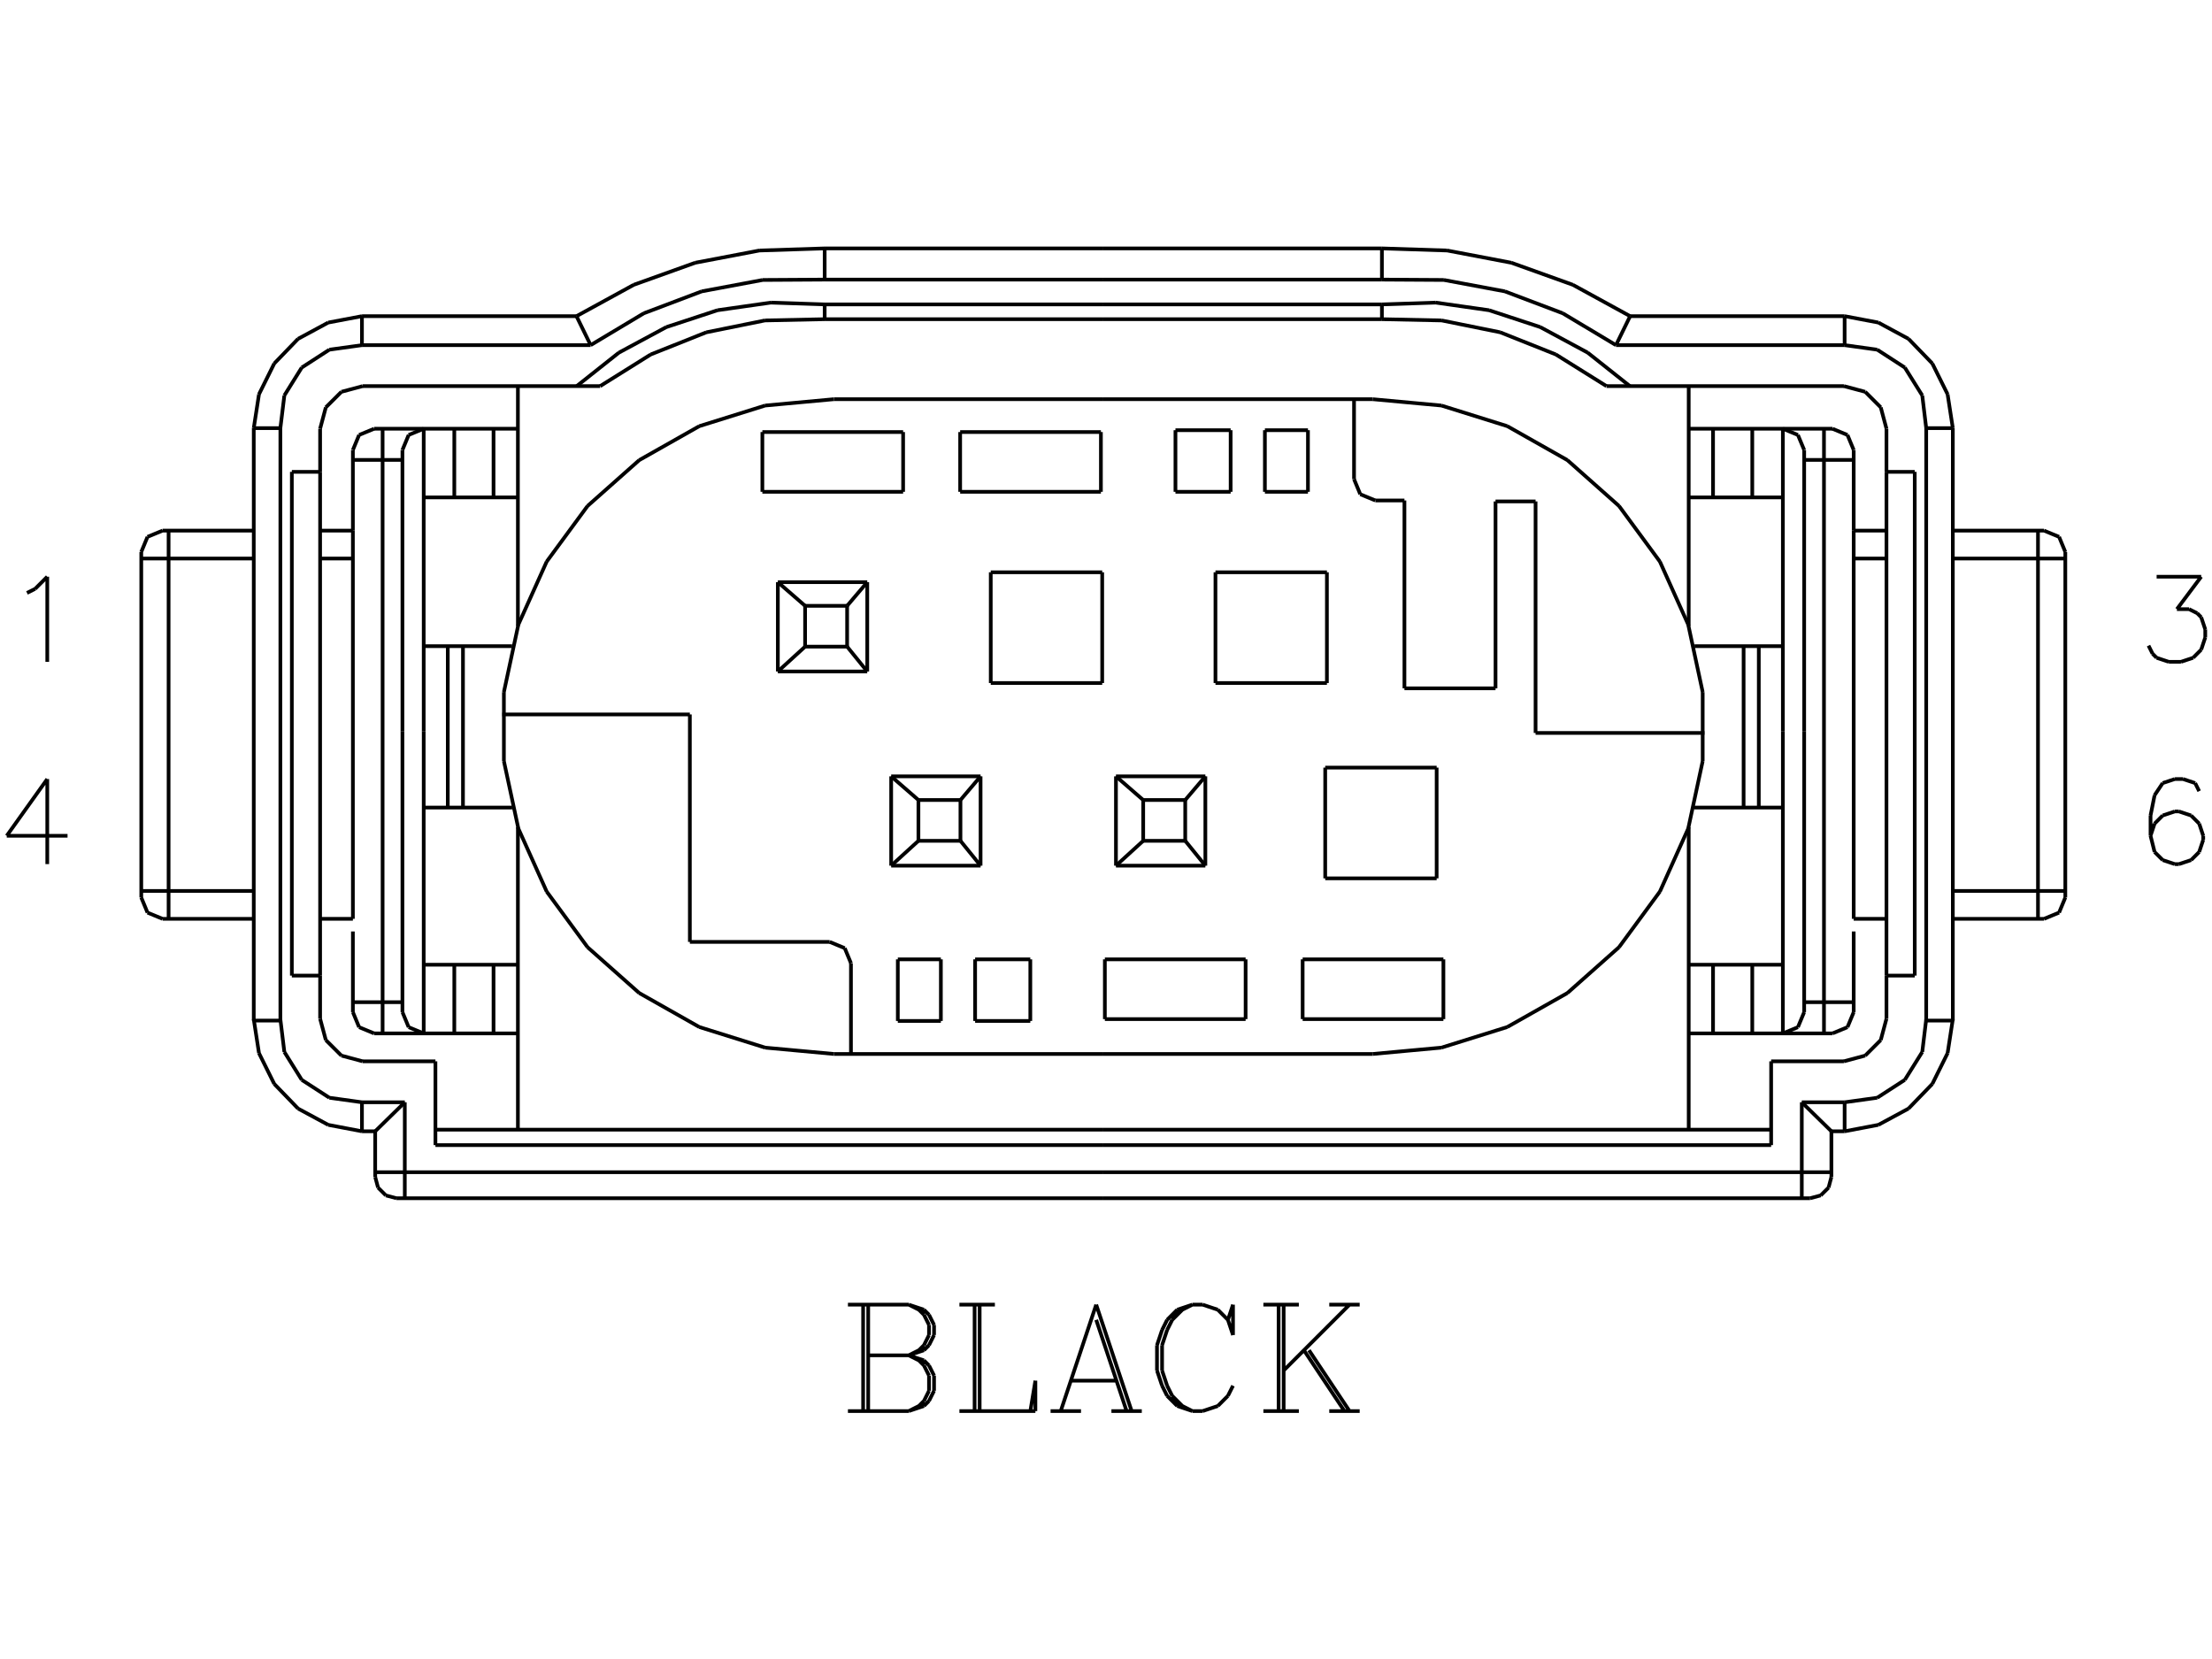<?xml version="1.0" standalone="no"?><svg xmlns="http://www.w3.org/2000/svg" width="600.000" height="450.000" viewBox="0.0 0.0 600.000 450.000" version="1.1">
<title>Acme Converter - Post-processed with EDS-Designer: 14.44 (info@symca.com)</title>
<desc>Acme Converter - Post-processed with EDS-Designer: 14.44 (info@symca.com)</desc>
<g id="EDS_STYLE_GROUP" fill="none" stroke="black" stroke-width="1.0">
<g id="0" display="visible">
<path d="M234.12 382.75L234.12 353.88M235.5 353.88L235.5 382.75M230 353.88L246.49 353.88M246.49 353.88L250.62 355.26M250.62 355.26L251.99 356.63M251.99 356.63L253.36 359.38M253.36 359.38L253.36 362.13M253.36 362.13L251.99 364.88M251.99 364.88L250.62 366.25M250.62 366.25L246.49 367.63M246.49 353.88L249.24 355.26M249.24 355.26L250.62 356.63M250.62 356.63L251.99 359.38M251.99 359.38L251.99 362.13M251.99 362.13L250.62 364.88M250.62 364.88L249.24 366.25M249.24 366.25L246.49 367.63M235.5 367.63L246.49 367.63M246.49 367.63L250.62 369M250.62 369L251.99 370.38M251.99 370.38L253.36 373.12M253.36 373.12L253.36 377.25M253.36 377.25L251.99 380M251.99 380L250.62 381.37M250.62 381.37L246.49 382.75M246.49 382.75L230 382.75M246.49 367.63L249.24 369M249.24 369L250.62 370.38M250.62 370.38L251.99 373.12M251.99 373.12L251.99 377.25M251.99 377.25L250.62 380M250.62 380L249.24 381.37M249.24 381.37L246.49 382.75M264.36 382.75L264.36 353.88M265.73 353.88L265.73 382.75M260.24 353.88L269.86 353.88M260.24 382.75L280.85 382.75M280.85 382.75L280.85 374.5M280.85 374.5L279.48 382.75M297.34 353.88L287.72 382.75M297.34 353.88L306.96 382.75M297.34 358.01L305.59 382.75M290.47 374.5L302.84 374.5M284.97 382.75L293.22 382.75M301.47 382.75L309.71 382.75M333.07 358.01L334.45 362.13M334.45 362.13L334.45 353.88M334.45 353.88L333.07 358.01M333.07 358.01L330.33 355.26M330.33 355.26L326.2 353.88M326.2 353.88L323.45 353.88M323.45 353.88L319.33 355.26M319.33 355.26L316.58 358.01M316.58 358.01L315.21 360.76M315.21 360.76L313.83 364.88M313.83 364.88L313.83 371.75M313.83 371.75L315.21 375.87M315.21 375.87L316.58 378.62M316.58 378.62L319.33 381.37M319.33 381.37L323.45 382.75M323.45 382.75L326.2 382.75M326.2 382.75L330.33 381.37M330.33 381.37L333.07 378.62M333.07 378.62L334.45 375.87M323.45 353.88L320.71 355.26M320.71 355.26L317.96 358.01M317.96 358.01L316.58 360.76M316.58 360.76L315.21 364.88M315.21 364.88L315.21 371.75M315.21 371.75L316.58 375.87M316.58 375.87L317.96 378.62M317.96 378.62L320.71 381.37M320.71 381.37L323.45 382.75M346.82 382.75L346.82 353.88M348.19 353.88L348.19 382.75M366.06 353.88L348.19 371.75M355.06 366.25L366.06 382.75M353.69 366.25L364.68 382.75M342.69 353.88L352.31 353.88M360.56 353.88L368.81 353.88M342.69 382.75L352.31 382.75M360.56 382.75L368.81 382.75"/>
<path d="M223.69 67.38L299.27 67.38"/>
<path d="M299.27 75.84L223.69 75.84"/>
<path d="M223.69 75.84L223.69 67.38"/>
<path d="M299.27 82.57L223.69 82.57"/>
<path d="M223.69 82.57L223.69 86.58"/>
<path d="M223.69 86.58L299.27 86.58"/>
<path d="M98.18 85.76L156.37 85.76"/>
<path d="M98.18 85.76L98.18 93.62"/>
<path d="M98.18 93.62L160.21 93.62"/>
<path d="M160.21 93.62L156.37 85.76"/>
<path d="M223.69 67.38L205.98 67.95M205.98 67.95L188.58 71.27M188.58 71.27L171.91 77.25M171.91 77.25L156.37 85.76"/>
<path d="M223.69 75.84L206.88 75.94M206.88 75.94L190.35 79.03M190.35 79.03L174.63 84.98M174.63 84.98L160.21 93.62"/>
<path d="M162.79 104.73L98.38 104.73"/>
<path d="M223.69 82.57L209.09 82.08M209.09 82.08L194.62 84.15M194.62 84.15L180.75 88.72M180.75 88.72L167.88 95.65M167.88 95.65L156.43 104.73"/>
<path d="M223.69 86.58L207.48 86.92M207.48 86.92L191.59 90.14M191.59 90.14L176.53 96.14M176.53 96.14L162.79 104.73"/>
<path d="M68.83 116.13L76.05 116.13M76.05 116.13L76.05 276.83M76.05 276.83L68.83 276.83M68.83 276.83L68.83 116.13"/>
<path d="M79.16 127.99L86.83 127.99M86.83 127.99L86.83 264.63M86.83 264.63L79.16 264.63M79.16 264.63L79.16 127.99"/>
<path d="M86.83 127.99L86.83 116.28"/>
<path d="M98.38 104.73L92.61 106.28M92.61 106.28L88.38 110.5M88.38 110.5L86.83 116.28"/>
<path d="M98.18 93.62L89.34 94.85M89.34 94.85L81.85 99.7M81.85 99.7L77.13 107.27M77.13 107.27L76.05 116.13"/>
<path d="M98.18 85.76L89.04 87.49M89.04 87.49L80.85 91.91M80.85 91.91L74.39 98.6M74.39 98.6L70.25 106.94M70.25 106.94L68.83 116.13"/>
<path d="M98.18 306.86L101.77 306.86"/>
<path d="M98.18 306.86L98.18 298.99"/>
<path d="M98.18 298.99L109.8 298.99"/>
<path d="M118.11 287.88L98.38 287.88"/>
<path d="M86.83 264.63L86.83 276.34"/>
<path d="M86.83 276.34L88.38 282.11M88.38 282.11L92.61 286.33M92.61 286.33L98.38 287.88"/>
<path d="M76.05 276.48L77.13 285.34M77.13 285.34L81.85 292.91M81.85 292.91L89.34 297.76M89.34 297.76L98.18 298.99"/>
<path d="M68.83 276.48L70.25 285.67M70.25 285.67L74.39 294.01M74.39 294.01L80.85 300.7M80.85 300.7L89.04 305.12M89.04 305.12L98.18 306.86"/>
<path d="M109.8 298.99L109.8 325.02"/>
<path d="M101.77 319.25L101.77 306.86"/>
<path d="M101.77 319.25L102.55 322.14M102.55 322.14L104.66 324.25M104.66 324.25L107.54 325.02"/>
<path d="M101.77 306.86L109.8 298.99"/>
<path d="M118.11 310.61L118.11 287.88"/>
<path d="M86.83 143.93L95.72 143.93M95.72 143.93L95.72 249.23M95.72 249.23L86.83 249.23"/>
<path d="M68.83 249.23L44.09 249.23M44.09 249.23L44.09 249.23M44.09 249.23L40.01 247.54M40.01 247.54L38.32 243.46M38.32 243.46L38.32 149.71M38.32 149.71L38.32 149.71M38.32 149.71L40.01 145.62M40.01 145.62L44.09 143.93M44.09 143.93L68.83 143.93"/>
<path d="M38.32 151.5L68.83 151.5"/>
<path d="M86.83 151.5L95.72 151.5"/>
<path d="M45.73 143.93L45.73 249.23"/>
<path d="M38.32 241.67L68.83 241.67"/>
<path d="M140.48 104.73L140.48 169.81"/>
<path d="M140.48 224.35L140.48 306.42"/>
<path d="M95.72 143.93L95.72 122.06"/>
<path d="M101.49 116.29L140.48 116.29"/>
<path d="M101.49 116.29L97.41 117.98M97.41 117.98L95.72 122.06"/>
<path d="M103.78 116.29L103.78 280.31"/>
<path d="M95.72 124.75L109.16 124.75"/>
<path d="M109.16 122.06L109.16 198.3"/>
<path d="M114.93 116.29L110.85 117.98M110.85 117.98L109.16 122.06"/>
<path d="M114.93 116.29L114.93 198.3"/>
<path d="M114.93 134.92L140.48 134.92"/>
<path d="M123.23 134.92L123.23 116.29"/>
<path d="M133.87 134.92L133.87 116.29"/>
<path d="M101.49 280.31L140.48 280.31"/>
<path d="M95.72 274.54L97.41 278.62M97.41 278.62L101.49 280.31"/>
<path d="M95.72 271.84L109.16 271.84"/>
<path d="M109.16 274.54L109.16 198.3"/>
<path d="M109.16 274.54L110.85 278.62M110.85 278.62L114.93 280.31"/>
<path d="M114.93 280.31L114.93 198.3"/>
<path d="M114.93 261.68L140.48 261.68"/>
<path d="M123.23 261.68L123.23 280.31"/>
<path d="M133.87 261.68L133.87 280.31"/>
<path d="M95.72 252.66L95.72 274.54"/>
<path d="M138.94 219.05L114.93 219.05"/>
<path d="M138.91 175.27L114.93 175.27"/>
<path d="M121.46 175.27L121.46 219.05"/>
<path d="M125.58 175.27L125.58 219.05"/>
<path d="M107.54 325.02L299.27 325.02"/>
<path d="M101.77 317.96L299.27 317.96"/>
<path d="M118.11 310.61L299.27 310.61"/>
<path d="M118.11 306.42L299.27 306.42"/>
<path d="M299.27 108.28L226.21 108.28"/>
<path d="M226.21 285.89L299.27 285.89"/>
<path d="M226.21 108.28L207.56 110M207.56 110L189.69 115.59M189.69 115.59L173.39 124.81M173.39 124.81L159.38 137.24M159.38 137.24L148.29 152.33M148.29 152.33L140.61 169.41M140.61 169.41L136.68 187.72M136.68 187.72L136.68 206.45M136.68 206.45L140.61 224.76M140.61 224.76L148.29 241.84M148.29 241.84L159.38 256.93M159.38 256.93L173.39 269.36M173.39 269.36L189.69 278.58M189.69 278.58L207.56 284.17M207.56 284.17L226.21 285.89"/>
<path d="M374.84 67.38L299.27 67.38"/>
<path d="M299.27 75.84L374.84 75.84"/>
<path d="M374.84 75.84L374.84 67.38"/>
<path d="M299.27 82.57L374.84 82.57"/>
<path d="M374.84 82.57L374.84 86.58"/>
<path d="M374.84 86.58L299.27 86.58"/>
<path d="M500.35 85.76L442.17 85.76"/>
<path d="M500.35 85.76L500.35 93.62"/>
<path d="M500.35 93.62L438.33 93.62"/>
<path d="M438.33 93.62L442.17 85.76"/>
<path d="M442.17 85.76L426.63 77.25M426.63 77.25L409.95 71.27M409.95 71.27L392.55 67.95M392.55 67.95L374.84 67.38"/>
<path d="M438.33 93.62L423.9 84.98M423.9 84.98L408.18 79.03M408.18 79.03L391.65 75.94M391.65 75.94L374.84 75.84"/>
<path d="M435.75 104.73L500.15 104.73"/>
<path d="M442.1 104.73L430.65 95.65M430.65 95.65L417.79 88.72M417.79 88.72L403.91 84.15M403.91 84.15L389.44 82.08M389.44 82.08L374.84 82.57"/>
<path d="M435.75 104.73L422 96.14M422 96.14L406.94 90.14M406.94 90.14L391.05 86.92M391.05 86.92L374.84 86.58"/>
<path d="M529.7 116.13L522.48 116.13M522.48 116.13L522.48 276.83M522.48 276.83L529.7 276.83M529.7 276.83L529.7 116.13"/>
<path d="M519.37 127.99L511.7 127.99M511.7 127.99L511.7 264.63M511.7 264.63L519.37 264.63M519.37 264.63L519.37 127.99"/>
<path d="M511.7 127.99L511.7 116.28"/>
<path d="M511.7 116.28L510.15 110.5M510.15 110.5L505.93 106.28M505.93 106.28L500.15 104.73"/>
<path d="M522.48 116.13L521.41 107.27M521.41 107.27L516.68 99.7M516.68 99.7L509.19 94.85M509.19 94.85L500.35 93.62"/>
<path d="M529.7 116.13L528.28 106.94M528.28 106.94L524.14 98.6M524.14 98.6L517.68 91.91M517.68 91.91L509.49 87.49M509.49 87.49L500.35 85.76"/>
<path d="M500.35 306.86L496.76 306.86"/>
<path d="M500.35 306.86L500.35 298.99"/>
<path d="M500.35 298.99L488.73 298.99"/>
<path d="M480.42 287.88L500.15 287.88"/>
<path d="M511.7 264.63L511.7 276.34"/>
<path d="M500.15 287.88L505.93 286.33M505.93 286.33L510.15 282.11M510.15 282.11L511.7 276.34"/>
<path d="M500.35 298.99L509.19 297.76M509.19 297.76L516.68 292.91M516.68 292.91L521.41 285.34M521.41 285.34L522.48 276.48"/>
<path d="M500.35 306.86L509.49 305.12M509.49 305.12L517.68 300.7M517.68 300.7L524.14 294.01M524.14 294.01L528.28 285.67M528.28 285.67L529.7 276.48"/>
<path d="M488.73 298.99L488.73 325.02"/>
<path d="M496.76 319.25L496.76 306.86"/>
<path d="M490.99 325.02L493.87 324.25M493.87 324.25L495.99 322.14M495.99 322.14L496.76 319.25"/>
<path d="M496.76 306.86L488.73 298.99"/>
<path d="M480.42 310.61L480.42 287.88"/>
<path d="M511.7 143.93L502.81 143.93M502.81 143.93L502.81 249.23M502.81 249.23L511.7 249.23"/>
<path d="M529.7 249.23L554.44 249.23M554.44 249.23L554.44 249.23M554.44 249.23L558.52 247.54M558.52 247.54L560.21 243.46M560.21 243.46L560.21 149.71M560.21 149.71L560.21 149.71M560.21 149.71L558.52 145.62M558.52 145.62L554.44 143.93M554.44 143.93L529.7 143.93"/>
<path d="M560.21 151.5L529.7 151.5"/>
<path d="M511.7 151.5L502.81 151.5"/>
<path d="M552.8 143.93L552.8 249.23"/>
<path d="M560.21 241.67L529.7 241.67"/>
<path d="M458.06 104.73L458.06 169.81"/>
<path d="M458.06 224.35L458.06 306.42"/>
<path d="M502.81 143.93L502.81 122.06"/>
<path d="M497.04 116.29L458.06 116.29"/>
<path d="M502.81 122.06L501.12 117.98M501.12 117.98L497.04 116.29"/>
<path d="M494.75 116.29L494.75 280.31"/>
<path d="M502.81 124.75L489.38 124.75"/>
<path d="M489.38 122.06L489.38 198.3"/>
<path d="M489.38 122.06L487.68 117.98M487.68 117.98L483.6 116.29"/>
<path d="M483.6 116.29L483.6 198.3"/>
<path d="M483.6 134.92L458.06 134.92"/>
<path d="M475.3 134.92L475.3 116.29"/>
<path d="M464.66 134.92L464.66 116.29"/>
<path d="M497.04 280.31L458.06 280.31"/>
<path d="M497.04 280.31L501.12 278.62M501.12 278.62L502.81 274.54"/>
<path d="M502.81 271.84L489.38 271.84"/>
<path d="M489.38 274.54L489.38 198.3"/>
<path d="M483.6 280.31L487.68 278.62M487.68 278.62L489.38 274.54"/>
<path d="M483.6 280.31L483.6 198.3"/>
<path d="M483.6 261.68L458.06 261.68"/>
<path d="M475.3 261.68L475.3 280.31"/>
<path d="M464.66 261.68L464.66 280.31"/>
<path d="M502.81 252.66L502.81 274.54"/>
<path d="M459.59 219.05L483.6 219.05"/>
<path d="M459.63 175.27L483.6 175.27"/>
<path d="M477.07 175.27L477.07 219.05"/>
<path d="M472.95 175.27L472.95 219.05"/>
<path d="M490.99 325.02L299.27 325.02"/>
<path d="M496.76 317.96L299.27 317.96"/>
<path d="M480.42 310.61L299.27 310.61"/>
<path d="M480.42 306.42L299.27 306.42"/>
<path d="M299.27 108.28L372.32 108.28"/>
<path d="M372.32 285.89L299.27 285.89"/>
<path d="M372.32 285.89L390.97 284.17M390.97 284.17L408.84 278.58M408.84 278.58L425.15 269.36M425.15 269.36L439.15 256.93M439.15 256.93L450.24 241.84M450.24 241.84L457.92 224.76M457.92 224.76L461.85 206.45M461.85 206.45L461.85 187.72M461.85 187.72L457.92 169.41M457.92 169.41L450.24 152.33M450.24 152.33L439.15 137.24M439.15 137.24L425.15 124.81M425.15 124.81L408.84 115.59M408.84 115.59L390.97 110M390.97 110L372.32 108.28"/>
<path d="M206.79 117.19L244.97 117.19M244.97 117.19L244.97 133.4M244.97 133.4L206.79 133.4M206.79 133.4L206.79 117.19"/>
<path d="M260.44 117.19L298.62 117.19M298.62 117.19L298.62 133.4M298.62 133.4L260.44 133.4M260.44 133.4L260.44 117.19"/>
<path d="M318.84 116.69L333.81 116.69M333.81 116.69L333.81 133.4M333.81 133.4L318.84 133.4M318.84 133.4L318.84 116.69"/>
<path d="M343.1 116.69L354.78 116.69M354.78 116.69L354.78 133.4M354.78 133.4L343.1 133.4M343.1 133.4L343.1 116.69"/>
<path d="M391.52 276.43L353.34 276.43M353.34 276.43L353.34 260.22M353.34 260.22L391.52 260.22M391.52 260.22L391.52 276.43"/>
<path d="M337.87 276.43L299.69 276.43M299.69 276.43L299.69 260.22M299.69 260.22L337.87 260.22M337.87 260.22L337.87 276.43"/>
<path d="M279.47 276.93L264.5 276.93M264.5 276.93L264.5 260.22M264.5 260.22L279.47 260.22M279.47 260.22L279.47 276.93"/>
<path d="M255.21 276.93L243.53 276.93M243.53 276.93L243.53 260.22M243.53 260.22L255.21 260.22M255.21 260.22L255.21 276.93"/>
<path d="M210.99 157.91L235.24 157.91M235.24 157.91L235.24 182.14M235.24 182.14L210.99 182.14M210.99 182.14L210.99 157.91"/>
<path d="M218.38 164.33L229.78 164.33M229.78 164.33L229.78 175.4M229.78 175.4L218.38 175.4M218.38 175.4L218.38 164.33"/>
<path d="M218.38 164.33L210.99 157.91"/>
<path d="M229.78 164.33L235.24 157.91"/>
<path d="M229.78 175.4L235.24 182.14"/>
<path d="M210.99 182.14L218.38 175.4"/>
<path d="M241.73 210.58L265.98 210.58M265.98 210.58L265.98 234.81M265.98 234.81L241.73 234.81M241.73 234.81L241.73 210.58"/>
<path d="M249.12 217L260.52 217M260.52 217L260.52 228.07M260.52 228.07L249.12 228.07M249.12 228.07L249.12 217"/>
<path d="M249.12 217L241.73 210.58"/>
<path d="M260.52 217L265.98 210.58"/>
<path d="M260.52 228.07L265.98 234.81"/>
<path d="M241.73 234.81L249.12 228.07"/>
<path d="M302.7 210.58L326.95 210.58M326.95 210.58L326.95 234.81M326.95 234.81L302.7 234.81M302.7 234.81L302.7 210.58"/>
<path d="M310.09 217L321.49 217M321.49 217L321.49 228.07M321.49 228.07L310.09 228.07M310.09 228.07L310.09 217"/>
<path d="M310.09 217L302.7 210.58"/>
<path d="M321.49 217L326.95 210.58"/>
<path d="M321.49 228.07L326.95 234.81"/>
<path d="M302.7 234.81L310.09 228.07"/>
<path d="M268.74 155.23L298.97 155.23M298.97 155.23L298.97 185.27M298.97 185.27L268.74 185.27M268.74 185.27L268.74 155.23"/>
<path d="M329.69 155.23L359.92 155.23M359.92 155.23L359.92 185.27M359.92 185.27L329.69 185.27M329.69 185.27L329.69 155.23"/>
<path d="M359.46 208.21L389.69 208.21M389.69 208.21L389.69 238.25M389.69 238.25L359.46 238.25M359.46 238.25L359.46 208.21"/>
<path d="M462.33 198.81L416.52 198.81"/>
<path d="M416.52 198.81L416.52 136.01"/>
<path d="M416.52 136.01L405.66 136.01"/>
<path d="M405.66 136.01L405.66 186.71"/>
<path d="M405.66 186.71L380.95 186.71"/>
<path d="M380.95 186.71L380.95 135.75"/>
<path d="M380.95 135.75L373.05 135.75"/>
<path d="M367.28 129.98L368.97 134.06M368.97 134.06L373.05 135.75"/>
<path d="M367.28 129.98L367.28 108.28"/>
<path d="M136.25 193.79L187.12 193.79"/>
<path d="M187.12 193.79L187.12 255.49"/>
<path d="M187.12 255.49L225.05 255.49"/>
<path d="M230.82 261.26L229.13 257.18M229.13 257.18L225.05 255.49"/>
<path d="M230.82 261.26L230.82 285.89"/>
<path d="M7.32 160.83L9.52 159.73M9.52 159.73L12.82 156.43M12.82 156.43L12.82 179.52"/>
<path d="M584.98 156.43L597.07 156.43M597.07 156.43L590.48 165.23M590.48 165.23L593.78 165.23M593.78 165.23L595.98 166.33M595.98 166.33L597.07 167.43M597.07 167.43L598.17 170.72M598.17 170.72L598.17 172.92M598.17 172.92L597.07 176.22M597.07 176.22L594.88 178.42M594.88 178.42L591.58 179.52M591.58 179.52L588.28 179.52M588.28 179.52L584.98 178.42M584.98 178.42L583.88 177.32M583.88 177.32L582.78 175.12"/>
<path d="M12.82 211.31L1.83 226.7M1.83 226.7L18.32 226.7M12.82 211.31L12.82 234.39"/>
<path d="M596.52 214.6L595.43 212.41M595.43 212.41L592.13 211.31M592.13 211.31L589.93 211.31M589.93 211.31L586.63 212.41M586.63 212.41L584.43 215.7M584.43 215.7L583.33 221.2M583.33 221.2L583.33 226.7M583.33 226.7L584.43 231.1M584.43 231.1L586.63 233.29M586.63 233.29L589.93 234.39M589.93 234.39L591.03 234.39M591.03 234.39L594.33 233.29M594.33 233.29L596.52 231.1M596.52 231.1L597.62 227.8M597.62 227.8L597.62 226.7M597.62 226.7L596.52 223.4M596.52 223.4L594.33 221.2M594.33 221.2L591.03 220.1M591.03 220.1L589.93 220.1M589.93 220.1L586.63 221.2M586.63 221.2L584.43 223.4M584.43 223.4L583.33 226.7"/>
</g>
</g>
</svg>
